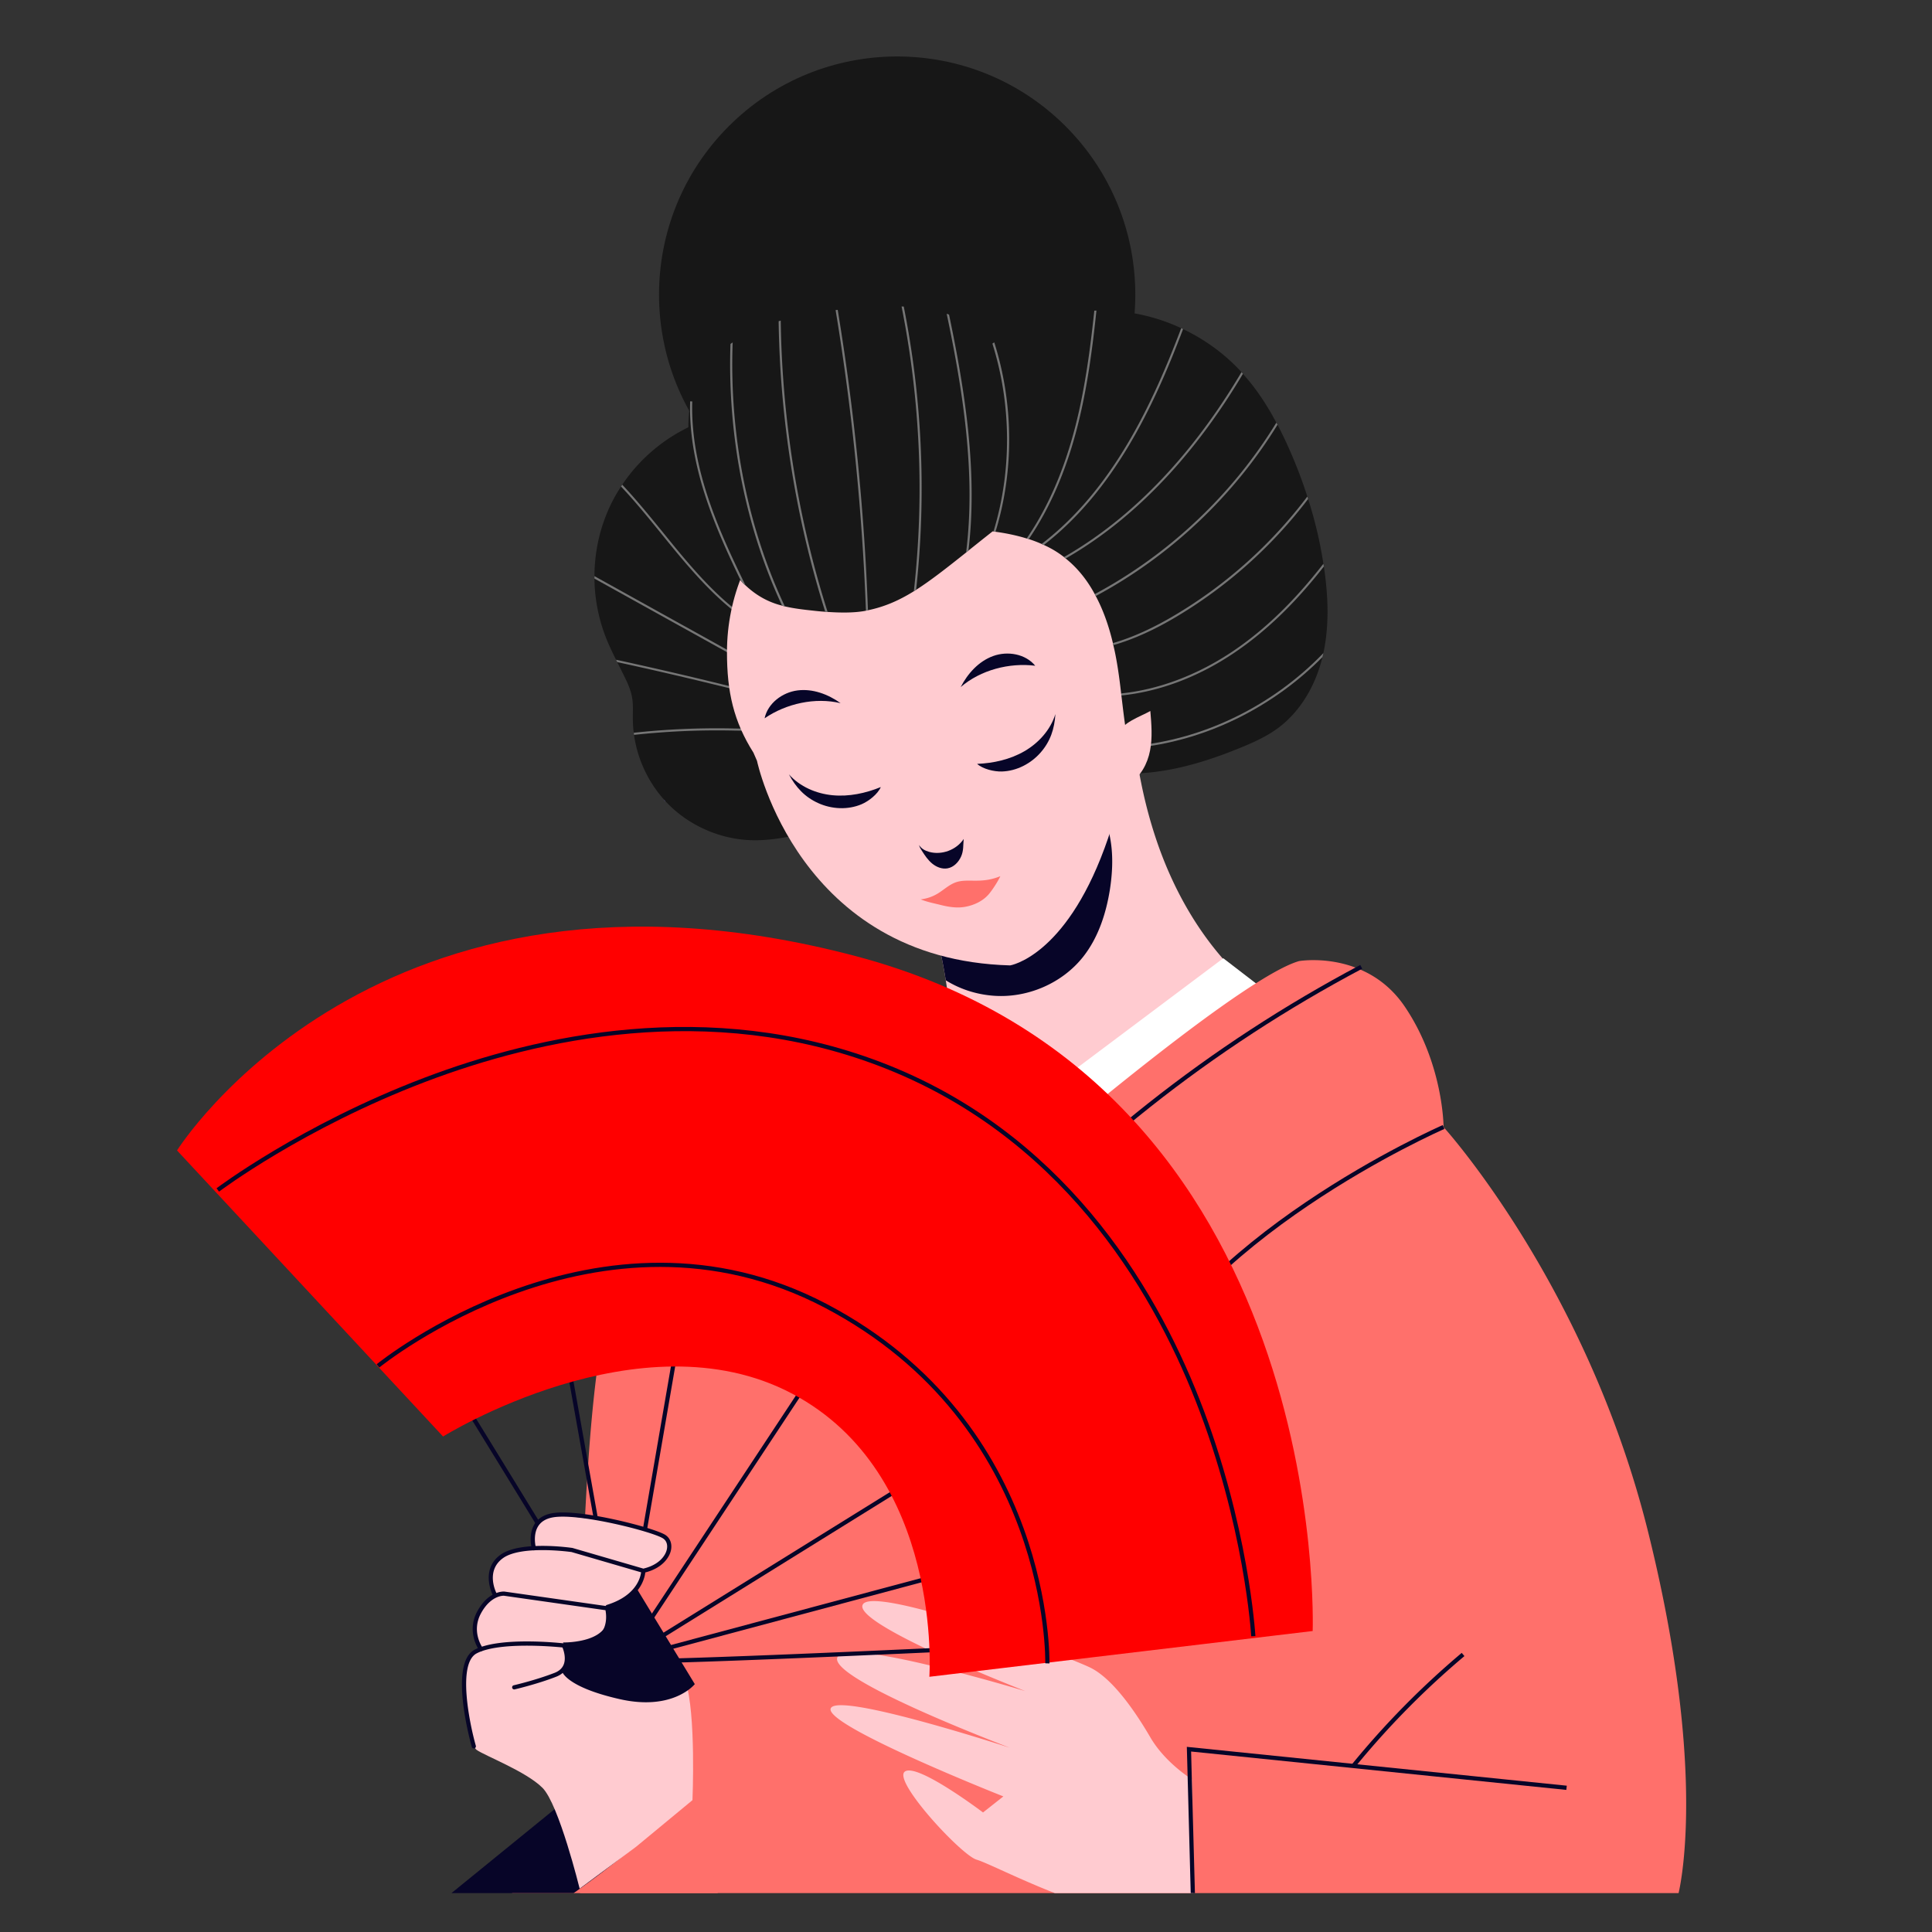 <?xml version="1.0" encoding="UTF-8" standalone="no"?>
<svg
   version="1.1"
   width="512"
   height="512"
   x="0"
   y="0"
   viewBox="0 0 512 512"
   xml:space="preserve"
   class=""
   id="svg37"
   xmlns="http://www.w3.org/2000/svg"
   xmlns:svg="http://www.w3.org/2000/svg"><rect x="0" y="0" width="512" height="512" fill="#333333" stroke="none"/><defs
     id="defs37" /><g
     id="g37"><path
       d="m 35.311,512 c -6.977,0 -12.634,-5.657 -12.634,-12.634 v -233.65 c 0,-47.587 14.436,-93.236 41.747,-132.012 C 89.848,97.608 124.572,69.913 165.144,53.295 174.857,22.032 204.233,0 237.493,0 c 28.482,0 54.104,15.714 67.098,40.586 50.331,9.963 96.213,36.821 129.788,76.121 35.431,41.472 54.944,94.39 54.944,149.009 v 233.649 c 0,6.977 -5.657,12.634 -12.634,12.634 H 35.311 Z"
       style="fill:#ffffff;fill-opacity:0"
       fill="#ffffff"
       data-original="#ffffff"
       class=""
       id="path1" /><path
       d="m 476.957,268.045 v 233.65 H 444.552 L 274.858,446.892 119.52,501.695 H 35.579 v -233.65 c 0,-92.862 58.37,-172.099 140.43,-203.011 23.773,-8.97 49.547,-13.877 76.458,-13.877 h 7.602 c 12.297,0 24.363,1.032 36.092,3.011 102.611,17.162 180.796,106.402 180.796,213.877 z"
       style="fill:#64c1b9;fill-opacity:0"
       fill="#64c1b9"
       data-original="#64c1b9"
       class=""
       id="path2" /><path
       d="m 176.102,212.281 -0.082,-0.551 a 3943.517,3943.517 0 0 0 36.384,-5.655 l 0.088,0.549 a 4015.535,4015.535 0 0 1 -36.39,5.657 z"
       fill="#5e5695"
       data-original="#5e5695"
       id="path5" /><path
       d="m 329,259.215 c -1.403,2.138 -4.253,2.427 -6.591,3.407 -22.647,9.62 -48.067,55.156 -72.518,52.35 1.826,-4.298 2.038,-45.024 1.504,-49.633 a 94.947,94.947 0 0 0 -0.757,-5.545 123.326,123.326 0 0 0 -6.547,-24.718 c 2.361,-3.83 5.879,-10.221 8.707,-13.717 6.48,-7.972 13.205,-15.833 20.42,-23.159 7.972,-8.106 16.545,-15.543 26.032,-21.779 0.312,15.054 2.049,30.174 6.658,44.515 4.587,14.34 12.181,27.901 23.092,38.279 z"
       fill="#ffcbd0"
       data-original="#ffcbd0"
       class=""
       id="path6" /><path
       d="m 294.128,235.788 c -1.024,6.369 -3.095,12.715 -7.081,17.77 -5.612,7.104 -14.92,11.045 -23.916,10.31 -4.654,-0.379 -8.863,-1.826 -12.493,-4.075 a 123.326,123.326 0 0 0 -6.547,-24.718 c 2.361,-3.83 5.879,-10.221 8.707,-13.717 6.48,-7.972 13.205,-15.833 20.42,-23.159 2.717,1.024 5.3,2.472 7.616,4.164 5.723,4.142 10.511,9.843 12.604,16.612 1.67,5.412 1.558,11.224 0.69,16.813 z"
       fill="#070528"
       data-original="#070528"
       id="path7" /><circle
       cx="237.762"
       cy="78.073"
       r="63.11"
       style="fill:#171717;fill-opacity:1"
       transform="rotate(-45.001,237.762,78.076)"
       fill="#070528"
       data-original="#070528"
       id="circle7" /><path
       d="m 214.206,220.668 c -4.81,1.047 -9.709,2.093 -14.63,2.004 -8.351,-0.134 -16.612,-3.652 -22.491,-9.575 -0.356,-0.356 -0.69,-0.713 -1.024,-1.091 -4.32,-4.788 -7.148,-10.889 -8.039,-17.258 -0.022,-0.178 -0.045,-0.356 -0.067,-0.557 a 28.439,28.439 0 0 1 -0.245,-3.652 c -0.022,-1.96 0.134,-3.919 -0.223,-5.834 -0.312,-1.692 -1.002,-3.296 -1.737,-4.855 -0.713,-1.47 -1.448,-2.917 -2.182,-4.387 -0.111,-0.2 -0.201,-0.423 -0.312,-0.624 -1.002,-2.027 -1.982,-4.075 -2.806,-6.191 a 44.44,44.44 0 0 1 -2.917,-15.321 v -0.646 c 0.022,-6.391 1.425,-12.782 4.142,-18.572 0.846,-1.781 1.804,-3.518 2.917,-5.166 0.089,-0.178 0.2,-0.334 0.312,-0.49 4.498,-6.703 10.845,-12.136 18.171,-15.521 l 0.535,-0.267 a 48.296,48.296 0 0 1 3.897,-1.514 60.334,60.334 0 0 1 7.482,7.059 c 0.245,0.245 0.468,0.512 0.69,0.757 8.573,9.798 14.697,22.513 17.035,34.917 1.781,9.531 1.514,19.307 1.269,29.038 a 135.279,135.279 0 0 0 -0.089,3.095 c -0.045,1.269 -0.067,2.539 -0.089,3.808 -0.155,10.289 -0.556,20.599 0.401,30.843 z"
       style="fill:#171717;fill-opacity:1"
       fill="#070528"
       data-original="#070528"
       id="path8" /><path
       d="m 200.378,165.442 -0.29,0.468 c -9.976,-6.168 -17.548,-15.499 -24.852,-24.495 -3.407,-4.186 -6.881,-8.484 -10.644,-12.47 0.089,-0.178 0.2,-0.334 0.312,-0.49 3.808,4.053 7.304,8.373 10.756,12.604 7.281,8.973 14.808,18.259 24.718,24.383 z m 4.81,12.693 -0.134,0.534 c -3.407,-0.868 -6.502,-2.583 -9.509,-4.231 l -38.012,-21.111 v -0.646 l 38.302,21.266 c 2.962,1.649 6.012,3.342 9.353,4.188 z m -4.187,5.634 -0.134,0.535 a 1032.833,1032.833 0 0 0 -37.3,-8.841 c -0.111,-0.2 -0.201,-0.423 -0.312,-0.624 a 1045.859,1045.859 0 0 1 37.746,8.93 z m 5.901,8.618 c -3.964,1.381 -8.262,1.292 -12.404,1.225 l -0.913,-0.022 a 204.407,204.407 0 0 0 -25.564,1.158 c -0.022,-0.178 -0.045,-0.356 -0.067,-0.557 a 205.485,205.485 0 0 1 25.631,-1.158 l 0.913,0.022 c 4.12,0.067 8.351,0.156 12.225,-1.202 z"
       style="fill:#767676;fill-opacity:1"
       fill="#5e5695"
       data-original="#5e5695"
       id="path9" /><path
       d="m 300.303,172.833 c 0,-29.726 -24.098,-53.823 -53.823,-53.823 -29.726,0 -53.824,24.098 -53.824,53.823 0,10.558 1.76,18.317 7.012,26.628 l 0.947,2.179 c 0,0 10.992,52.686 67.09,54.202 0,0 14.404,-2.274 25.016,-31.081 10.614,-28.807 7.582,-51.928 7.582,-51.928 z"
       fill="#ffcbd0"
       data-original="#ffcbd0"
       class=""
       id="path10" /><path
       d="m 258.947,202.437 c 4.366,-0.184 8.759,-1.168 12.54,-3.359 3.781,-2.191 6.909,-5.664 8.203,-9.838 -0.244,3.916 -1.328,7.226 -3.91,10.181 -2.581,2.955 -6.354,4.916 -10.276,5.033 -2.069,0.061 -5.013,-0.638 -6.557,-2.017 z m -36.18,-16.087 c -3.304,-2.366 -7.386,-3.897 -11.417,-3.381 -4.031,0.516 -7.877,3.412 -8.725,7.387 5.727,-3.911 13.396,-5.621 20.142,-4.006 z m 31.833,-4.271 c 1.856,-3.615 4.786,-6.843 8.607,-8.229 3.821,-1.385 8.566,-0.569 11.138,2.578 -6.884,-0.859 -14.486,1.129 -19.745,5.651 z m -21.179,26.502 c -4.047,1.65 -8.451,2.583 -12.801,2.164 -4.35,-0.419 -8.639,-2.275 -11.552,-5.533 1.851,3.46 4.215,6.018 7.792,7.631 3.577,1.613 7.823,1.826 11.438,0.3 1.906,-0.805 4.293,-2.665 5.123,-4.562 z m 21.963,13.762 c -1.92,2.89 -5.777,4.335 -9.124,3.419 -1.078,-0.295 -2.152,-0.863 -2.697,-1.839 0.119,0.617 0.408,1.015 0.745,1.546 0.786,1.237 1.618,2.476 2.753,3.403 1.135,0.927 2.632,1.513 4.073,1.245 1.634,-0.304 2.916,-1.656 3.585,-3.178 0.668,-1.522 0.515,-2.941 0.665,-4.596 z"
       fill="#070528"
       data-original="#070528"
       id="path11" /><path
       d="m 265.1,232.2 c -5.449,2.227 -8.882,0.346 -12.233,1.791 -1.626,0.701 -2.936,1.967 -4.46,2.869 a 11.18,11.18 0 0 1 -4.412,1.482 c 1.719,0.706 3.397,1.003 5.199,1.46 2.151,0.546 4.403,0.911 6.587,0.513 2.38,-0.435 4.724,-1.53 6.286,-3.377 1.043,-1.232 2.473,-3.509 3.033,-4.738 z"
       fill="#ff706b"
       data-original="#ff3d37"
       class=""
       opacity="1"
       id="path12" /><path
       d="m 350.712,173.058 v 0.022 c -0.089,0.356 -0.156,0.69 -0.245,1.047 -1.781,7.326 -5.701,14.319 -11.78,18.817 -3.029,2.249 -6.502,3.808 -9.999,5.233 -8.796,3.607 -18.06,6.436 -27.568,6.792 -2.383,-6.703 -3.095,-13.673 -3.941,-20.665 0,-0.178 -0.022,-0.356 -0.067,-0.535 -0.356,-3.184 -0.779,-6.391 -1.381,-9.598 a 54.774,54.774 0 0 0 -0.69,-3.207 c -0.022,-0.178 -0.067,-0.356 -0.111,-0.535 -1.024,-4.32 -2.472,-8.596 -4.543,-12.47 a 2.269,2.269 0 0 0 -0.267,-0.512 c -1.96,-3.63 -4.498,-6.881 -7.705,-9.442 -0.134,-0.156 -0.289,-0.267 -0.445,-0.379 l -0.802,-0.601 a 26.314,26.314 0 0 0 -4.543,-2.605 c -0.2,-0.089 -0.379,-0.178 -0.579,-0.267 a 36.982,36.982 0 0 0 -3.407,-1.292 c -0.2,-0.067 -0.379,-0.111 -0.557,-0.156 -2.672,-0.824 -5.478,-1.403 -8.262,-1.781 -0.178,-0.022 -0.356,-0.067 -0.534,-0.089 -0.067,0 -0.156,-0.022 -0.223,-0.022 -2.316,1.826 -4.431,3.518 -6.413,5.099 v 0.022 c -0.223,0.156 -0.423,0.334 -0.623,0.49 -5.144,4.097 -9.308,7.371 -13.25,9.887 -0.2,0.134 -0.401,0.245 -0.601,0.379 -3.986,2.472 -7.772,4.12 -12.159,5.033 a 4.407,4.407 0 0 1 -0.534,0.111 4.407,4.407 0 0 1 -0.534,0.111 c -2.85,0.49 -6.369,0.445 -9.62,0.223 -0.223,0 -0.401,-0.022 -0.601,-0.044 h -0.022 a 58.96,58.96 0 0 1 -3.162,-0.29 c -2.516,-0.267 -5.077,-0.557 -7.549,-1.136 -0.245,-0.067 -0.49,-0.111 -0.735,-0.2 a 20.659,20.659 0 0 1 -3.251,-1.091 c -2.405,-1.024 -4.543,-2.494 -6.436,-4.275 -0.423,-0.356 -0.824,-0.779 -1.202,-1.18 -0.022,0 -0.022,0 -0.022,-0.022 -2.739,-2.85 -4.921,-6.258 -6.725,-9.754 -5.077,-9.976 -7.571,-21.244 -7.171,-32.423 0.067,-1.492 0.178,-3.006 0.423,-4.498 0,-0.022 0,-0.067 0.022,-0.089 -0.022,-0.022 -0.022,-0.022 0,-0.044 V 107.1 c -0.022,-0.022 -0.022,-0.022 0,-0.045 -0.022,-0.022 -0.022,-0.022 0,-0.045 v -0.022 c 0.022,-0.2 0.067,-0.423 0.089,-0.623 0.49,-2.717 1.381,-5.344 2.962,-7.594 2.115,-3.029 4.699,-5.545 7.638,-7.616 0.178,-0.134 0.379,-0.267 0.579,-0.401 3.63,-2.45 7.772,-4.276 12.181,-5.612 0.178,-0.067 0.356,-0.134 0.557,-0.178 4.654,-1.358 9.575,-2.227 14.541,-2.784 0.178,-0.022 0.356,-0.044 0.557,-0.067 4.431,-0.49 8.863,-0.713 13.116,-0.868 a 53.726,53.726 0 0 1 3.808,-0.022 c 0.2,0 0.401,0 0.579,0.022 3.607,0.089 7.193,0.557 10.644,1.648 0.245,0.089 0.49,0.156 0.735,0.267 0.2,0.045 0.423,0.134 0.624,0.223 4.298,1.626 8.239,4.365 10.756,8.195 0.245,-0.178 0.49,-0.334 0.735,-0.512 0.156,-0.111 0.312,-0.223 0.49,-0.334 7.749,-5.189 17.147,-8.061 26.522,-8.395 0.178,-0.022 0.356,-0.022 0.557,-0.022 2.071,-0.067 4.12,0 6.168,0.2 5.656,0.535 11.179,2.071 16.301,4.454 0.178,0.089 0.334,0.156 0.49,0.245 5.612,2.672 10.733,6.347 14.987,10.867 0.178,0.178 0.334,0.356 0.49,0.557 0.156,0.134 0.289,0.289 0.379,0.445 3.541,3.897 6.413,8.306 8.863,12.938 0.111,0.178 0.223,0.356 0.312,0.535 a 108.527,108.527 0 0 1 3.207,6.703 123.33,123.33 0 0 1 4.699,12.337 c 0.067,0.223 0.156,0.423 0.2,0.646 a 111.177,111.177 0 0 1 4.053,17.169 c 0.044,0.245 0.089,0.49 0.111,0.735 0.089,0.49 0.156,0.98 0.223,1.47 0.953,7.123 1.175,14.405 -0.339,21.442 z"
       style="fill:#171717;fill-opacity:1"
       fill="#070528"
       data-original="#070528"
       id="path13" /><path
       d="m 350.712,173.08 c -0.089,0.356 -0.156,0.69 -0.245,1.047 -13.272,13.45 -31.243,22.38 -50.126,24.117 l -0.044,-0.557 c 19.061,-1.759 37.165,-10.867 50.415,-24.607 z"
       style="fill:#767676;fill-opacity:1"
       fill="#5e5695"
       data-original="#5e5695"
       id="path14" /><path
       d="m 304.851,188.424 c 0.298,3.502 0.593,7.058 -0.081,10.508 -0.674,3.45 -2.456,6.84 -5.463,8.661 0.843,-0.511 -3.224,-11.322 -2.896,-12.944 0.626,-3.099 5.935,-4.78 8.44,-6.225 z"
       fill="#ffcbd0"
       data-original="#ffcbd0"
       class=""
       id="path15" /><path
       d="m 313.524,87.213 c -7.794,20.643 -18.371,42.844 -36.899,57.208 -0.2,-0.089 -0.379,-0.178 -0.579,-0.267 18.594,-14.274 29.172,-36.52 36.988,-57.185 0.178,0.088 0.334,0.155 0.49,0.244 z m 15.855,11.869 c -10.355,17.436 -25.631,36.676 -46.964,48.924 -0.134,-0.156 -0.289,-0.267 -0.445,-0.379 21.378,-12.225 36.698,-31.532 47.031,-48.991 0.155,0.134 0.289,0.29 0.378,0.446 z m 9.174,13.472 c -11.646,18.973 -28.548,34.895 -48.167,45.405 a 2.269,2.269 0 0 0 -0.267,-0.512 c 19.618,-10.488 36.52,-26.433 48.122,-45.428 0.112,0.179 0.223,0.357 0.312,0.535 z m 8.106,19.686 a 122.949,122.949 0 0 1 -34.561,30.998 c -6.035,3.63 -11.691,6.191 -17.058,7.727 -0.022,-0.178 -0.067,-0.356 -0.111,-0.535 5.3,-1.536 10.889,-4.075 16.88,-7.683 13.428,-8.039 25.23,-18.683 34.65,-31.154 0.067,0.224 0.156,0.424 0.2,0.647 z m 4.164,17.904 c -7.705,9.843 -15.365,17.191 -23.694,22.825 -9.509,6.436 -19.841,10.31 -29.951,11.335 0,-0.178 -0.022,-0.356 -0.067,-0.535 9.999,-1.024 20.287,-4.899 29.706,-11.245 8.395,-5.678 16.122,-13.138 23.894,-23.115 0.046,0.245 0.09,0.49 0.112,0.735 z m -153.251,4.988 c -0.423,-0.356 -0.824,-0.779 -1.202,-1.18 -0.022,0 -0.022,0 -0.022,-0.022 -6.903,-14.252 -13.717,-30.04 -13.472,-46.675 0,-0.022 0,-0.067 0.022,-0.089 -0.022,-0.022 -0.022,-0.022 0,-0.044 V 107.1 c -0.022,-0.022 -0.022,-0.022 0,-0.045 -0.022,-0.022 -0.022,-0.022 0,-0.045 v -0.022 c -0.022,-0.2 0,-0.423 0,-0.623 h 0.089 l 0.468,0.022 c -0.536,17.391 6.857,33.914 14.117,48.745 z m 66.249,-14.208 c -0.178,-0.022 -0.356,-0.067 -0.534,-0.089 4.899,-16.011 4.766,-33.737 -0.289,-49.77 0.156,-0.111 0.312,-0.223 0.49,-0.334 5.12,16.145 5.298,34.027 0.333,50.193 z m 26.744,-58.61 c -1.069,10.221 -2.449,20.598 -5.01,30.641 -2.962,11.646 -7.282,21.667 -12.916,29.907 -0.2,-0.067 -0.379,-0.111 -0.557,-0.156 5.634,-8.217 9.976,-18.238 12.938,-29.884 2.539,-9.976 3.897,-20.287 4.988,-30.486 0.178,-0.022 0.357,-0.022 0.557,-0.022 z m -82.572,78.385 c -0.245,-0.067 -0.49,-0.111 -0.735,-0.2 -9.731,-20.866 -14.497,-45.183 -13.673,-69.344 0.178,-0.134 0.379,-0.267 0.579,-0.401 -0.912,24.384 3.92,48.946 13.829,69.945 z m 11.335,1.47 c -0.223,0 -0.401,-0.022 -0.601,-0.044 h -0.022 c -7.749,-24.473 -11.98,-50.772 -12.359,-76.982 0.178,-0.067 0.356,-0.134 0.557,-0.178 0.356,26.298 4.609,52.664 12.425,77.204 z m 10.689,-0.446 a 4.407,4.407 0 0 1 -0.534,0.111 636.696,636.696 0 0 0 -8.039,-79.654 c 0.178,-0.022 0.356,-0.044 0.557,-0.067 a 632.267,632.267 0 0 1 8.016,79.61 z m 12.76,-5.411 c -0.2,0.134 -0.401,0.245 -0.601,0.379 a 246.018,246.018 0 0 0 -3.251,-75.468 c 0.2,0 0.401,0 0.579,0.022 a 246.979,246.979 0 0 1 3.273,75.067 z m 13.873,-10.399 v 0.022 c -0.223,0.156 -0.423,0.334 -0.623,0.49 2.583,-20.643 -0.713,-42.266 -5.144,-63.265 0.2,0.045 0.423,0.134 0.624,0.223 4.364,20.776 7.593,42.11 5.143,62.53 z"
       style="fill:#767676;fill-opacity:1"
       fill="#5e5695"
       data-original="#5e5695"
       id="path16" /><path
       d="m 251.407,308.528 72.775,-54.581 9.855,7.581 -82.251,63.678 z"
       fill="#ffffff"
       data-original="#ffffff"
       class=""
       id="path17" /><path
       d="M 444.845,501.695 H 153.73 c 0,-0.4 0,-0.8 -0.021,-1.2 v -0.042 c -0.021,-2.758 -0.063,-5.664 -0.084,-8.654 a 1464.37,1464.37 0 0 1 -0.063,-13.877 c -0.042,-9.813 0,-20.341 0.147,-31.08 0.042,-3.411 0.105,-6.844 0.168,-10.276 0,-0.379 0.021,-0.758 0.021,-1.116 v -0.653 c 0.084,-3.011 0.147,-6.001 0.232,-8.991 0,-0.379 0.021,-0.737 0.021,-1.095 0.021,-0.295 0.021,-0.569 0.042,-0.863 v -0.021 l 0.063,-2.042 v -0.021 c 0.084,-3.201 0.21,-6.38 0.316,-9.539 0.021,-0.379 0.042,-0.758 0.042,-1.158 0.126,-2.906 0.253,-5.812 0.4,-8.676 v -0.084 l 0.063,-1.011 c 0.147,-2.948 0.316,-5.854 0.484,-8.717 v -0.042 c 0.105,-1.558 0.211,-3.116 0.316,-4.633 v -0.021 c 0.568,-8.402 1.284,-16.277 2.169,-23.331 1.579,-12.676 3.664,-22.7 6.422,-28.238 0.211,-0.421 0.421,-0.821 0.653,-1.2 0.084,-0.147 0.168,-0.295 0.253,-0.421 12.761,-20.173 38.092,-42.599 59.634,-54.938 0.442,-0.274 0.863,-0.505 1.306,-0.758 9.813,-5.496 18.762,-8.802 25.268,-8.76 h 0.211 v 54.98 c 0,0 0.021,-0.021 0.084,-0.063 l 0.274,-0.232 c 1.769,-1.579 10.044,-8.823 21.057,-18.13 0.274,-0.253 0.569,-0.484 0.863,-0.716 a 1373.422,1373.422 0 0 1 19.457,-16.151 c 13.94,-11.287 28.617,-22.594 39.293,-29.333 4.759,-3.011 8.718,-5.117 11.455,-5.896 0,0 7.117,-1.221 14.951,1.727 0.442,0.169 0.884,0.337 1.327,0.548 4.148,1.79 8.381,4.822 11.771,9.855 10.234,15.182 10.234,31.859 10.234,31.859 0,0 37.903,41.693 54.201,107.265 15.076,60.622 9.074,91.428 8.085,95.745 z"
       fill="#ff706b"
       data-original="#ff3d37"
       class=""
       opacity="1"
       id="path18" /><path
       d="m 190.222,501.695 h -54.643 l 16.003,-8.76 2.043,-1.137 29.754,-16.298 0.168,0.61 z"
       fill="#ff706b"
       data-original="#ff3d37"
       class=""
       opacity="1"
       id="path19" /><path
       d="m 183.379,475.5 c 0,0 -7.854,8.17 -20.446,18.088 l -0.316,0.232 a 223.527,223.527 0 0 1 -8.907,6.675 c -0.548,0.4 -1.116,0.8 -1.706,1.2 h -32.365 l 27.353,-22.257 1.327,-1.095 5.243,-0.421 z"
       fill="#070528"
       data-original="#070528"
       id="path20" /><path
       d="m 316.165,501.695 h -36.618 c -9.476,-3.685 -18.13,-8.107 -20.741,-8.865 -3.98,-1.137 -22.173,-20.741 -19.057,-23.31 3.138,-2.548 20.762,10.802 20.762,10.802 l 5.391,-4.254 c 0,0 -47.463,-18.762 -45.757,-23.31 1.621,-4.338 43.399,9.097 47.442,10.402 -4.085,-1.579 -47.105,-18.067 -45.736,-23.773 0.042,-0.147 0.105,-0.295 0.211,-0.421 0.99,-1.284 4.99,-1.221 10.339,-0.442 h 0.084 c 4.127,0.611 9.012,1.642 13.919,2.822 2.78,0.632 5.559,1.327 8.212,2.022 a 525.125,525.125 0 0 1 17.056,4.78 c -1.074,-0.442 -6.359,-2.506 -12.887,-5.285 h -0.021 a 424.305,424.305 0 0 1 -11.329,-5.012 49.995,49.995 0 0 1 -1.095,-0.526 23.066,23.066 0 0 0 -1.074,-0.484 h -0.042 c -9.686,-4.633 -17.941,-9.391 -16.551,-11.666 1.074,-1.769 7.981,-0.653 16.803,1.706 9.918,2.632 22.236,6.822 31.417,10.234 0.379,0.126 0.758,0.274 1.137,0.421 2.253,0.842 4.296,1.621 6.022,2.316 2.653,1.074 4.59,1.895 5.454,2.379 5.686,3.138 11.371,11.371 15.351,18.193 3.011,5.159 7.749,8.844 9.876,10.339 0.695,0.505 1.116,0.758 1.116,0.758 z"
       fill="#ffcbd0"
       data-original="#ffcbd0"
       class=""
       id="path21" /><path
       d="m 298.928,371.647 -1.04,-0.397 c 16.57,-43.308 83.769,-72.795 84.445,-73.088 l 0.442,1.022 c -0.673,0.291 -67.446,29.595 -83.847,72.463 z m -42.599,-32.089 -0.837,-0.734 c 29.756,-33.982 65.08,-61.941 104.992,-83.097 l 0.522,0.983 c -39.793,21.093 -75.011,48.967 -104.677,82.848 z m 158.762,134.784 -99.432,-10.171 0.19,7.349 0.821,30.175 h -1.116 l -0.821,-30.933 -0.211,-7.833 0.611,0.063 43.272,4.422 1.327,0.147 h 0.021 l 55.464,5.665 z"
       fill="#070528"
       data-original="#070528"
       id="path22" /><path
       d="m 359.031,468.394 -0.864,-0.703 a 222.725,222.725 0 0 1 29.205,-29.659 l 0.718,0.851 a 221.53,221.53 0 0 0 -29.059,29.511 z M 169.177,440.791 c -4.912,0 -4.999,-0.266 -5.098,-0.561 -0.606,-1.373 -27.007,-44.411 -40.881,-66.974 a 0.557,0.557 0 0 1 0.948,-0.584 c 6.56,10.667 38.453,62.556 40.851,66.929 3.7,0.589 54.492,-1.541 88.279,-3.136 0.346,-0.002 0.569,0.223 0.583,0.53 a 0.558,0.558 0 0 1 -0.53,0.583 c -0.221,0.01 -22.334,1.053 -44.21,1.942 -23.365,0.951 -34.556,1.271 -39.942,1.271 z"
       fill="#070528"
       data-original="#070528"
       id="path23" /><path
       d="m 164.607,440.61 a 0.56,0.56 0 0 1 -0.548,-0.458 l -14.404,-80.735 a 0.557,0.557 0 0 1 0.45,-0.646 0.564,0.564 0 0 1 0.646,0.45 l 14.298,80.138 85.834,-22.964 a 0.558,0.558 0 0 1 0.288,1.076 l -86.421,23.121 a 0.566,0.566 0 0 1 -0.143,0.018 z"
       fill="#070528"
       data-original="#070528"
       id="path24" /><path
       d="m 164.916,440.658 a 0.558,0.558 0 0 1 -0.549,-0.651 l 14.617,-84.738 a 0.564,0.564 0 0 1 0.644,-0.454 c 0.303,0.052 0.506,0.34 0.454,0.644 l -14.407,83.517 75.963,-47.151 a 0.557,0.557 0 0 1 0.588,0.946 l -77.016,47.805 a 0.572,0.572 0 0 1 -0.294,0.082 z"
       fill="#070528"
       data-original="#070528"
       id="path25" /><path
       d="m 165.555,440.09 a 0.556,0.556 0 0 1 -0.464,-0.864 l 49.464,-74.907 a 0.558,0.558 0 0 1 0.929,0.613 l -49.464,74.907 a 0.556,0.556 0 0 1 -0.465,0.251 z"
       fill="#070528"
       data-original="#070528"
       id="path26" /><path
       d="M 117.417,380.688 46.916,304.88 c 0,0 53.065,-84.904 179.664,-51.549 126.599,33.355 121.292,178.906 121.292,178.906 L 246.29,444.366 c 0,0 3.79,-53.823 -36.388,-75.049 -40.178,-21.226 -92.485,11.371 -92.485,11.371 z"
       fill="#ff0000"
       data-original="#ffb569"
       class=""
       opacity="1"
       id="path27" /><path
       d="m 278.117,440.829 -1.113,-0.033 c 0.019,-0.626 1.173,-62.946 -58.454,-94.251 -59.611,-31.297 -117.449,15.382 -118.026,15.858 l -0.707,-0.86 c 0.583,-0.481 58.973,-47.63 119.251,-15.983 60.257,31.635 59.069,94.637 59.049,95.269 z"
       fill="#070528"
       data-original="#070528"
       id="path28" /><path
       d="m 331.586,433.641 c -0.015,-0.29 -1.761,-29.412 -14.756,-62.446 -11.977,-30.446 -36.241,-70.546 -83.814,-88.679 -45.09,-17.187 -90.24,-7.231 -120.179,4.143 -32.477,12.34 -54.561,28.969 -54.781,29.135 l -0.674,-0.886 c 0.221,-0.168 22.41,-16.88 55.029,-29.278 30.127,-11.453 75.574,-21.468 121.001,-4.155 47.965,18.282 72.407,58.676 84.466,89.344 13.053,33.197 14.804,62.469 14.82,62.761 z"
       fill="#070528"
       data-original="#070528"
       id="path29" /><path
       d="m 153.615,500.511 14.946,-11.09 14.95,-12.363 c 0,0 0.995,-22.979 -1.848,-31.507 -2.843,-8.528 -13.266,-24.78 -13.266,-24.78 0,0 1.895,-1.185 2.464,-4.596 0,0 5.875,-1.706 6.254,-6.633 0.379,-4.928 -29.72,-8.839 -32.408,-7.77 -4.169,1.658 -3.222,8.528 -3.222,8.528 0,0 -8.907,-0.189 -10.613,4.738 -1.706,4.927 0.19,7.391 0.19,7.391 0,0 -7.012,5.496 -5.307,10.044 l 1.706,4.548 c 0,0 -4.927,1.895 -4.549,7.581 0.379,5.686 1.327,17.625 3.411,19.141 2.085,1.516 13.077,5.686 17.436,10.044 4.36,4.361 9.856,26.724 9.856,26.724 z"
       fill="#ffcbd0"
       data-original="#ffcbd0"
       class=""
       id="path30" /><path
       d="m 168.611,420.771 15.517,25.538 c 0,0 -5.686,7.202 -19.9,3.98 -14.214,-3.222 -15.256,-7.296 -15.256,-7.296 0,0 2.322,-3.743 0.237,-7.723 0,0 14.64,0.332 11.442,-9.452 0,-10e-4 5.117,-0.499 7.96,-5.047 z m 2.251,-4.039 a 0.558,0.558 0 0 1 -0.135,-1.097 c 3.935,-0.984 5.7,-3.39 6.017,-5.152 0.212,-1.178 -0.147,-2.183 -0.985,-2.756 -2.572,-1.76 -22.391,-6.867 -29.292,-5.597 -1.788,0.328 -3.086,1.12 -3.857,2.352 -1.481,2.366 -0.597,5.637 -0.588,5.669 a 0.559,0.559 0 0 1 -0.388,0.685 0.558,0.558 0 0 1 -0.685,-0.385 c -0.043,-0.152 -1.026,-3.765 0.712,-6.553 0.944,-1.512 2.492,-2.475 4.603,-2.863 7.31,-1.346 27.411,3.92 30.123,5.774 1.197,0.819 1.74,2.267 1.452,3.872 -0.375,2.088 -2.393,4.923 -6.844,6.034 a 0.551,0.551 0 0 1 -0.133,0.017 z"
       fill="#070528"
       data-original="#070528"
       id="path31" /><path
       d="m 161.007,426.398 a 0.556,0.556 0 0 1 -0.165,-1.089 c 7.703,-2.388 8.874,-7.189 9.052,-8.63 l -18.425,-5.37 c -0.058,-0.003 -13.309,-1.898 -18.185,1.622 -4.661,3.366 -1.848,9.006 -1.725,9.244 a 0.557,0.557 0 0 1 -0.99,0.509 c -0.035,-0.067 -3.379,-6.725 2.063,-10.656 5.24,-3.786 18.51,-1.887 19.075,-1.805 l 18.932,5.513 c 0.238,0.07 0.4,0.287 0.4,0.535 0,0.288 -0.112,7.078 -9.867,10.102 a 0.595,0.595 0 0 1 -0.165,0.025 z"
       fill="#070528"
       data-original="#070528"
       id="path32" /><path
       d="m 127.461,437.578 a 0.556,0.556 0 0 1 -0.45,-0.228 c -0.143,-0.197 -3.489,-4.896 -0.511,-10.355 2.979,-5.467 6.977,-5.229 7.163,-5.216 l 27.327,3.89 a 0.557,0.557 0 0 1 0.458,0.4 c 0.05,0.178 1.193,4.377 -1.357,7.493 -1.979,2.419 -5.571,3.448 -10.686,3.068 a 0.556,0.556 0 0 1 -0.514,-0.596 0.568,0.568 0 0 1 0.596,-0.514 c 4.733,0.354 8.006,-0.542 9.742,-2.663 1.798,-2.198 1.422,-5.143 1.226,-6.139 l -26.911,-3.832 c -0.101,0 -3.452,-0.15 -6.066,4.642 -2.633,4.827 0.309,8.992 0.435,9.167 a 0.558,0.558 0 0 1 -0.452,0.883 z"
       fill="#070528"
       data-original="#070528"
       id="path33" /><path
       d="m 125.566,463.353 a 0.558,0.558 0 0 1 -0.536,-0.405 c -0.256,-0.9 -6.202,-22.081 0.749,-25.756 6.708,-3.544 23.036,-1.751 23.728,-1.671 a 0.56,0.56 0 0 1 0.437,0.307 c 0.062,0.125 1.494,3.091 0.488,5.673 -0.509,1.307 -1.538,2.269 -3.061,2.861 -5.096,1.981 -10.916,3.327 -10.975,3.341 a 0.557,0.557 0 1 1 -0.249,-1.086 c 0.058,-0.013 5.802,-1.342 10.821,-3.293 1.217,-0.473 2.033,-1.222 2.424,-2.223 0.673,-1.72 -0.031,-3.776 -0.329,-4.507 -2.335,-0.235 -16.853,-1.543 -22.765,1.582 -5.112,2.702 -1.876,18.577 -0.198,24.466 a 0.557,0.557 0 0 1 -0.534,0.711 z"
       fill="#070528"
       data-original="#070528"
       id="path34" /></g></svg>
